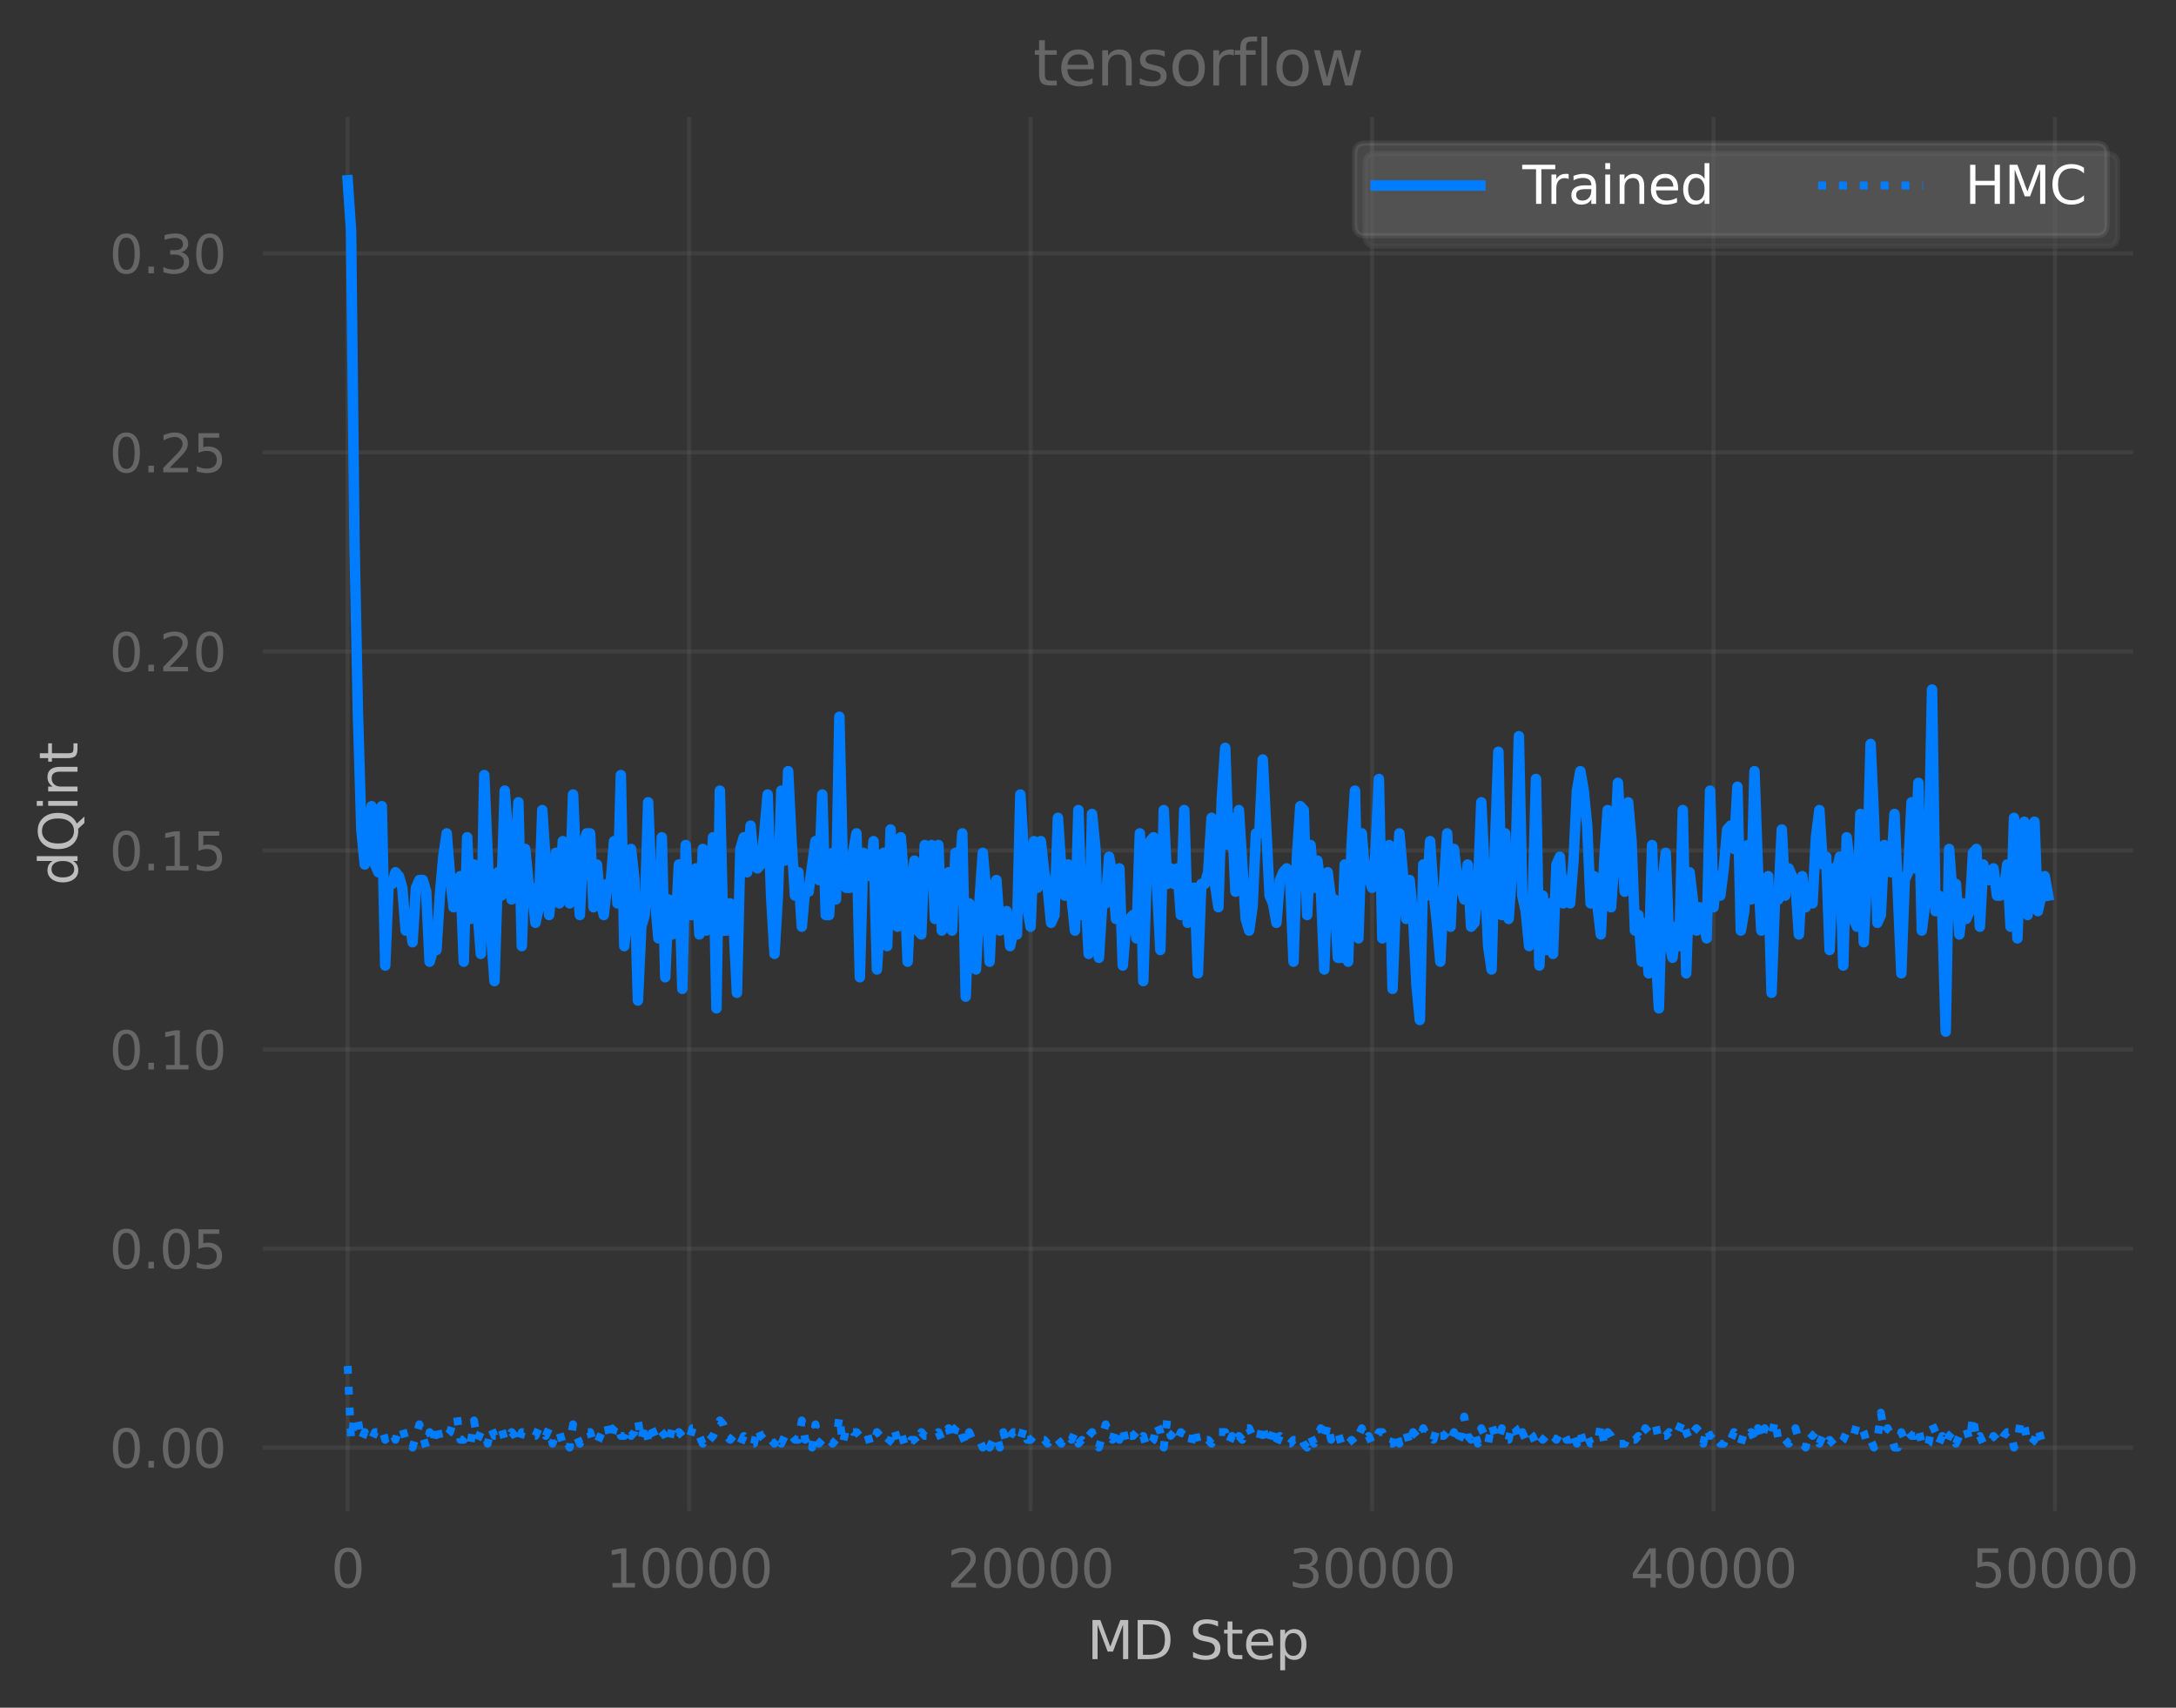 <?xml version="1.0" encoding="utf-8" standalone="no"?>
<!DOCTYPE svg PUBLIC "-//W3C//DTD SVG 1.1//EN"
  "http://www.w3.org/Graphics/SVG/1.1/DTD/svg11.dtd">
<svg xmlns:xlink="http://www.w3.org/1999/xlink" width="415.441pt" height="325.986pt" viewBox="0 0 415.441 325.986" xmlns="http://www.w3.org/2000/svg" version="1.1">
 <rect x="0" y="0" width="415.441" height="325.986" fill="#333333" stroke="none"/>
 <defs>
  <style type="text/css">*{stroke-linejoin: round; stroke-linecap: butt}</style>
 </defs>
 <g id="figure_1">
  <g id="patch_1">
   <path d="M 0 325.986 
L 415.441 325.986 
L 415.441 0 
L 0 0 
L 0 325.986 
z
" style="fill: none"/>
  </g>
  <g id="axes_1">
   <g id="patch_2">
    <path d="M 50.144 288.43 
L 407.264 288.43 
L 407.264 22.318 
L 50.144 22.318 
L 50.144 288.43 
z
" style="fill: none"/>
   </g>
   <g id="matplotlib.axis_1">
    <g id="xtick_1">
     <g id="line2d_1">
      <path d="M 66.376 288.43 
L 66.376 22.318 
" clip-path="url(#p22d4188770)" style="fill: none; stroke: #6f6f6f; stroke-opacity: 0.2; stroke-width: 0.8; stroke-linecap: square"/>
     </g>
     <g id="line2d_2">
      <defs>
       <path id="m4bee3629f2" d="M 0 0 
L 0 3.5 
" style="stroke: #666666; stroke-opacity: 0.016; stroke-width: 0.8"/>
      </defs>
      <g>
       <use xlink:href="#m4bee3629f2" x="66.376" y="288.43" style="fill: #666666; fill-opacity: 0.016; stroke: #666666; stroke-opacity: 0.016; stroke-width: 0.8"/>
      </g>
     </g>
     <g id="text_1">
      <!-- 0 -->
      <g style="fill: #666666" transform="translate(63.195 303.029)scale(0.1 -0.1)">
       <defs>
        <path id="DejaVuSans-30" d="M 2034 4250 
Q 1547 4250 1301 3770 
Q 1056 3291 1056 2328 
Q 1056 1369 1301 889 
Q 1547 409 2034 409 
Q 2525 409 2770 889 
Q 3016 1369 3016 2328 
Q 3016 3291 2770 3770 
Q 2525 4250 2034 4250 
z
M 2034 4750 
Q 2819 4750 3233 4129 
Q 3647 3509 3647 2328 
Q 3647 1150 3233 529 
Q 2819 -91 2034 -91 
Q 1250 -91 836 529 
Q 422 1150 422 2328 
Q 422 3509 836 4129 
Q 1250 4750 2034 4750 
z
" transform="scale(0.016)"/>
       </defs>
       <use xlink:href="#DejaVuSans-30"/>
      </g>
     </g>
    </g>
    <g id="xtick_2">
     <g id="line2d_3">
      <path d="M 131.568 288.43 
L 131.568 22.318 
" clip-path="url(#p22d4188770)" style="fill: none; stroke: #6f6f6f; stroke-opacity: 0.2; stroke-width: 0.8; stroke-linecap: square"/>
     </g>
     <g id="line2d_4">
      <g>
       <use xlink:href="#m4bee3629f2" x="131.568" y="288.43" style="fill: #666666; fill-opacity: 0.016; stroke: #666666; stroke-opacity: 0.016; stroke-width: 0.8"/>
      </g>
     </g>
     <g id="text_2">
      <!-- 10000 -->
      <g style="fill: #666666" transform="translate(115.662 303.029)scale(0.1 -0.1)">
       <defs>
        <path id="DejaVuSans-31" d="M 794 531 
L 1825 531 
L 1825 4091 
L 703 3866 
L 703 4441 
L 1819 4666 
L 2450 4666 
L 2450 531 
L 3481 531 
L 3481 0 
L 794 0 
L 794 531 
z
" transform="scale(0.016)"/>
       </defs>
       <use xlink:href="#DejaVuSans-31"/>
       <use xlink:href="#DejaVuSans-30" x="63.623"/>
       <use xlink:href="#DejaVuSans-30" x="127.246"/>
       <use xlink:href="#DejaVuSans-30" x="190.869"/>
       <use xlink:href="#DejaVuSans-30" x="254.492"/>
      </g>
     </g>
    </g>
    <g id="xtick_3">
     <g id="line2d_5">
      <path d="M 196.76 288.43 
L 196.76 22.318 
" clip-path="url(#p22d4188770)" style="fill: none; stroke: #6f6f6f; stroke-opacity: 0.2; stroke-width: 0.8; stroke-linecap: square"/>
     </g>
     <g id="line2d_6">
      <g>
       <use xlink:href="#m4bee3629f2" x="196.76" y="288.43" style="fill: #666666; fill-opacity: 0.016; stroke: #666666; stroke-opacity: 0.016; stroke-width: 0.8"/>
      </g>
     </g>
     <g id="text_3">
      <!-- 20000 -->
      <g style="fill: #666666" transform="translate(180.854 303.029)scale(0.1 -0.1)">
       <defs>
        <path id="DejaVuSans-32" d="M 1228 531 
L 3431 531 
L 3431 0 
L 469 0 
L 469 531 
Q 828 903 1448 1529 
Q 2069 2156 2228 2338 
Q 2531 2678 2651 2914 
Q 2772 3150 2772 3378 
Q 2772 3750 2511 3984 
Q 2250 4219 1831 4219 
Q 1534 4219 1204 4116 
Q 875 4013 500 3803 
L 500 4441 
Q 881 4594 1212 4672 
Q 1544 4750 1819 4750 
Q 2544 4750 2975 4387 
Q 3406 4025 3406 3419 
Q 3406 3131 3298 2873 
Q 3191 2616 2906 2266 
Q 2828 2175 2409 1742 
Q 1991 1309 1228 531 
z
" transform="scale(0.016)"/>
       </defs>
       <use xlink:href="#DejaVuSans-32"/>
       <use xlink:href="#DejaVuSans-30" x="63.623"/>
       <use xlink:href="#DejaVuSans-30" x="127.246"/>
       <use xlink:href="#DejaVuSans-30" x="190.869"/>
       <use xlink:href="#DejaVuSans-30" x="254.492"/>
      </g>
     </g>
    </g>
    <g id="xtick_4">
     <g id="line2d_7">
      <path d="M 261.952 288.43 
L 261.952 22.318 
" clip-path="url(#p22d4188770)" style="fill: none; stroke: #6f6f6f; stroke-opacity: 0.2; stroke-width: 0.8; stroke-linecap: square"/>
     </g>
     <g id="line2d_8">
      <g>
       <use xlink:href="#m4bee3629f2" x="261.952" y="288.43" style="fill: #666666; fill-opacity: 0.016; stroke: #666666; stroke-opacity: 0.016; stroke-width: 0.8"/>
      </g>
     </g>
     <g id="text_4">
      <!-- 30000 -->
      <g style="fill: #666666" transform="translate(246.045 303.029)scale(0.1 -0.1)">
       <defs>
        <path id="DejaVuSans-33" d="M 2597 2516 
Q 3050 2419 3304 2112 
Q 3559 1806 3559 1356 
Q 3559 666 3084 287 
Q 2609 -91 1734 -91 
Q 1441 -91 1130 -33 
Q 819 25 488 141 
L 488 750 
Q 750 597 1062 519 
Q 1375 441 1716 441 
Q 2309 441 2620 675 
Q 2931 909 2931 1356 
Q 2931 1769 2642 2001 
Q 2353 2234 1838 2234 
L 1294 2234 
L 1294 2753 
L 1863 2753 
Q 2328 2753 2575 2939 
Q 2822 3125 2822 3475 
Q 2822 3834 2567 4026 
Q 2313 4219 1838 4219 
Q 1578 4219 1281 4162 
Q 984 4106 628 3988 
L 628 4550 
Q 988 4650 1302 4700 
Q 1616 4750 1894 4750 
Q 2613 4750 3031 4423 
Q 3450 4097 3450 3541 
Q 3450 3153 3228 2886 
Q 3006 2619 2597 2516 
z
" transform="scale(0.016)"/>
       </defs>
       <use xlink:href="#DejaVuSans-33"/>
       <use xlink:href="#DejaVuSans-30" x="63.623"/>
       <use xlink:href="#DejaVuSans-30" x="127.246"/>
       <use xlink:href="#DejaVuSans-30" x="190.869"/>
       <use xlink:href="#DejaVuSans-30" x="254.492"/>
      </g>
     </g>
    </g>
    <g id="xtick_5">
     <g id="line2d_9">
      <path d="M 327.143 288.43 
L 327.143 22.318 
" clip-path="url(#p22d4188770)" style="fill: none; stroke: #6f6f6f; stroke-opacity: 0.2; stroke-width: 0.8; stroke-linecap: square"/>
     </g>
     <g id="line2d_10">
      <g>
       <use xlink:href="#m4bee3629f2" x="327.143" y="288.43" style="fill: #666666; fill-opacity: 0.016; stroke: #666666; stroke-opacity: 0.016; stroke-width: 0.8"/>
      </g>
     </g>
     <g id="text_5">
      <!-- 40000 -->
      <g style="fill: #666666" transform="translate(311.237 303.029)scale(0.1 -0.1)">
       <defs>
        <path id="DejaVuSans-34" d="M 2419 4116 
L 825 1625 
L 2419 1625 
L 2419 4116 
z
M 2253 4666 
L 3047 4666 
L 3047 1625 
L 3713 1625 
L 3713 1100 
L 3047 1100 
L 3047 0 
L 2419 0 
L 2419 1100 
L 313 1100 
L 313 1709 
L 2253 4666 
z
" transform="scale(0.016)"/>
       </defs>
       <use xlink:href="#DejaVuSans-34"/>
       <use xlink:href="#DejaVuSans-30" x="63.623"/>
       <use xlink:href="#DejaVuSans-30" x="127.246"/>
       <use xlink:href="#DejaVuSans-30" x="190.869"/>
       <use xlink:href="#DejaVuSans-30" x="254.492"/>
      </g>
     </g>
    </g>
    <g id="xtick_6">
     <g id="line2d_11">
      <path d="M 392.335 288.43 
L 392.335 22.318 
" clip-path="url(#p22d4188770)" style="fill: none; stroke: #6f6f6f; stroke-opacity: 0.2; stroke-width: 0.8; stroke-linecap: square"/>
     </g>
     <g id="line2d_12">
      <g>
       <use xlink:href="#m4bee3629f2" x="392.335" y="288.43" style="fill: #666666; fill-opacity: 0.016; stroke: #666666; stroke-opacity: 0.016; stroke-width: 0.8"/>
      </g>
     </g>
     <g id="text_6">
      <!-- 50000 -->
      <g style="fill: #666666" transform="translate(376.429 303.029)scale(0.1 -0.1)">
       <defs>
        <path id="DejaVuSans-35" d="M 691 4666 
L 3169 4666 
L 3169 4134 
L 1269 4134 
L 1269 2991 
Q 1406 3038 1543 3061 
Q 1681 3084 1819 3084 
Q 2600 3084 3056 2656 
Q 3513 2228 3513 1497 
Q 3513 744 3044 326 
Q 2575 -91 1722 -91 
Q 1428 -91 1123 -41 
Q 819 9 494 109 
L 494 744 
Q 775 591 1075 516 
Q 1375 441 1709 441 
Q 2250 441 2565 725 
Q 2881 1009 2881 1497 
Q 2881 1984 2565 2268 
Q 2250 2553 1709 2553 
Q 1456 2553 1204 2497 
Q 953 2441 691 2322 
L 691 4666 
z
" transform="scale(0.016)"/>
       </defs>
       <use xlink:href="#DejaVuSans-35"/>
       <use xlink:href="#DejaVuSans-30" x="63.623"/>
       <use xlink:href="#DejaVuSans-30" x="127.246"/>
       <use xlink:href="#DejaVuSans-30" x="190.869"/>
       <use xlink:href="#DejaVuSans-30" x="254.492"/>
      </g>
     </g>
    </g>
    <g id="text_7">
     <!-- MD Step -->
     <g style="fill: #bdbdbd" transform="translate(207.565 316.707)scale(0.1 -0.1)">
      <defs>
       <path id="DejaVuSans-4d" d="M 628 4666 
L 1569 4666 
L 2759 1491 
L 3956 4666 
L 4897 4666 
L 4897 0 
L 4281 0 
L 4281 4097 
L 3078 897 
L 2444 897 
L 1241 4097 
L 1241 0 
L 628 0 
L 628 4666 
z
" transform="scale(0.016)"/>
       <path id="DejaVuSans-44" d="M 1259 4147 
L 1259 519 
L 2022 519 
Q 2988 519 3436 956 
Q 3884 1394 3884 2338 
Q 3884 3275 3436 3711 
Q 2988 4147 2022 4147 
L 1259 4147 
z
M 628 4666 
L 1925 4666 
Q 3281 4666 3915 4102 
Q 4550 3538 4550 2338 
Q 4550 1131 3912 565 
Q 3275 0 1925 0 
L 628 0 
L 628 4666 
z
" transform="scale(0.016)"/>
       <path id="DejaVuSans-20" transform="scale(0.016)"/>
       <path id="DejaVuSans-53" d="M 3425 4513 
L 3425 3897 
Q 3066 4069 2747 4153 
Q 2428 4238 2131 4238 
Q 1616 4238 1336 4038 
Q 1056 3838 1056 3469 
Q 1056 3159 1242 3001 
Q 1428 2844 1947 2747 
L 2328 2669 
Q 3034 2534 3370 2195 
Q 3706 1856 3706 1288 
Q 3706 609 3251 259 
Q 2797 -91 1919 -91 
Q 1588 -91 1214 -16 
Q 841 59 441 206 
L 441 856 
Q 825 641 1194 531 
Q 1563 422 1919 422 
Q 2459 422 2753 634 
Q 3047 847 3047 1241 
Q 3047 1584 2836 1778 
Q 2625 1972 2144 2069 
L 1759 2144 
Q 1053 2284 737 2584 
Q 422 2884 422 3419 
Q 422 4038 858 4394 
Q 1294 4750 2059 4750 
Q 2388 4750 2728 4690 
Q 3069 4631 3425 4513 
z
" transform="scale(0.016)"/>
       <path id="DejaVuSans-74" d="M 1172 4494 
L 1172 3500 
L 2356 3500 
L 2356 3053 
L 1172 3053 
L 1172 1153 
Q 1172 725 1289 603 
Q 1406 481 1766 481 
L 2356 481 
L 2356 0 
L 1766 0 
Q 1100 0 847 248 
Q 594 497 594 1153 
L 594 3053 
L 172 3053 
L 172 3500 
L 594 3500 
L 594 4494 
L 1172 4494 
z
" transform="scale(0.016)"/>
       <path id="DejaVuSans-65" d="M 3597 1894 
L 3597 1613 
L 953 1613 
Q 991 1019 1311 708 
Q 1631 397 2203 397 
Q 2534 397 2845 478 
Q 3156 559 3463 722 
L 3463 178 
Q 3153 47 2828 -22 
Q 2503 -91 2169 -91 
Q 1331 -91 842 396 
Q 353 884 353 1716 
Q 353 2575 817 3079 
Q 1281 3584 2069 3584 
Q 2775 3584 3186 3129 
Q 3597 2675 3597 1894 
z
M 3022 2063 
Q 3016 2534 2758 2815 
Q 2500 3097 2075 3097 
Q 1594 3097 1305 2825 
Q 1016 2553 972 2059 
L 3022 2063 
z
" transform="scale(0.016)"/>
       <path id="DejaVuSans-70" d="M 1159 525 
L 1159 -1331 
L 581 -1331 
L 581 3500 
L 1159 3500 
L 1159 2969 
Q 1341 3281 1617 3432 
Q 1894 3584 2278 3584 
Q 2916 3584 3314 3078 
Q 3713 2572 3713 1747 
Q 3713 922 3314 415 
Q 2916 -91 2278 -91 
Q 1894 -91 1617 61 
Q 1341 213 1159 525 
z
M 3116 1747 
Q 3116 2381 2855 2742 
Q 2594 3103 2138 3103 
Q 1681 3103 1420 2742 
Q 1159 2381 1159 1747 
Q 1159 1113 1420 752 
Q 1681 391 2138 391 
Q 2594 391 2855 752 
Q 3116 1113 3116 1747 
z
" transform="scale(0.016)"/>
      </defs>
      <use xlink:href="#DejaVuSans-4d"/>
      <use xlink:href="#DejaVuSans-44" x="86.279"/>
      <use xlink:href="#DejaVuSans-20" x="163.281"/>
      <use xlink:href="#DejaVuSans-53" x="195.068"/>
      <use xlink:href="#DejaVuSans-74" x="258.545"/>
      <use xlink:href="#DejaVuSans-65" x="297.754"/>
      <use xlink:href="#DejaVuSans-70" x="359.277"/>
     </g>
    </g>
   </g>
   <g id="matplotlib.axis_2">
    <g id="ytick_1">
     <g id="line2d_13">
      <path d="M 50.144 276.335 
L 407.264 276.335 
" clip-path="url(#p22d4188770)" style="fill: none; stroke: #6f6f6f; stroke-opacity: 0.2; stroke-width: 0.8; stroke-linecap: square"/>
     </g>
     <g id="line2d_14">
      <defs>
       <path id="mc87fda39ee" d="M 0 0 
L -3.5 0 
" style="stroke: #666666; stroke-opacity: 0.016; stroke-width: 0.8"/>
      </defs>
      <g>
       <use xlink:href="#mc87fda39ee" x="50.144" y="276.335" style="fill: #666666; fill-opacity: 0.016; stroke: #666666; stroke-opacity: 0.016; stroke-width: 0.8"/>
      </g>
     </g>
     <g id="text_8">
      <!-- 0.00 -->
      <g style="fill: #666666" transform="translate(20.878 280.134)scale(0.1 -0.1)">
       <defs>
        <path id="DejaVuSans-2e" d="M 684 794 
L 1344 794 
L 1344 0 
L 684 0 
L 684 794 
z
" transform="scale(0.016)"/>
       </defs>
       <use xlink:href="#DejaVuSans-30"/>
       <use xlink:href="#DejaVuSans-2e" x="63.623"/>
       <use xlink:href="#DejaVuSans-30" x="95.41"/>
       <use xlink:href="#DejaVuSans-30" x="159.033"/>
      </g>
     </g>
    </g>
    <g id="ytick_2">
     <g id="line2d_15">
      <path d="M 50.144 238.34 
L 407.264 238.34 
" clip-path="url(#p22d4188770)" style="fill: none; stroke: #6f6f6f; stroke-opacity: 0.2; stroke-width: 0.8; stroke-linecap: square"/>
     </g>
     <g id="line2d_16">
      <g>
       <use xlink:href="#mc87fda39ee" x="50.144" y="238.34" style="fill: #666666; fill-opacity: 0.016; stroke: #666666; stroke-opacity: 0.016; stroke-width: 0.8"/>
      </g>
     </g>
     <g id="text_9">
      <!-- 0.05 -->
      <g style="fill: #666666" transform="translate(20.878 242.139)scale(0.1 -0.1)">
       <use xlink:href="#DejaVuSans-30"/>
       <use xlink:href="#DejaVuSans-2e" x="63.623"/>
       <use xlink:href="#DejaVuSans-30" x="95.41"/>
       <use xlink:href="#DejaVuSans-35" x="159.033"/>
      </g>
     </g>
    </g>
    <g id="ytick_3">
     <g id="line2d_17">
      <path d="M 50.144 200.345 
L 407.264 200.345 
" clip-path="url(#p22d4188770)" style="fill: none; stroke: #6f6f6f; stroke-opacity: 0.2; stroke-width: 0.8; stroke-linecap: square"/>
     </g>
     <g id="line2d_18">
      <g>
       <use xlink:href="#mc87fda39ee" x="50.144" y="200.345" style="fill: #666666; fill-opacity: 0.016; stroke: #666666; stroke-opacity: 0.016; stroke-width: 0.8"/>
      </g>
     </g>
     <g id="text_10">
      <!-- 0.10 -->
      <g style="fill: #666666" transform="translate(20.878 204.144)scale(0.1 -0.1)">
       <use xlink:href="#DejaVuSans-30"/>
       <use xlink:href="#DejaVuSans-2e" x="63.623"/>
       <use xlink:href="#DejaVuSans-31" x="95.41"/>
       <use xlink:href="#DejaVuSans-30" x="159.033"/>
      </g>
     </g>
    </g>
    <g id="ytick_4">
     <g id="line2d_19">
      <path d="M 50.144 162.35 
L 407.264 162.35 
" clip-path="url(#p22d4188770)" style="fill: none; stroke: #6f6f6f; stroke-opacity: 0.2; stroke-width: 0.8; stroke-linecap: square"/>
     </g>
     <g id="line2d_20">
      <g>
       <use xlink:href="#mc87fda39ee" x="50.144" y="162.35" style="fill: #666666; fill-opacity: 0.016; stroke: #666666; stroke-opacity: 0.016; stroke-width: 0.8"/>
      </g>
     </g>
     <g id="text_11">
      <!-- 0.15 -->
      <g style="fill: #666666" transform="translate(20.878 166.149)scale(0.1 -0.1)">
       <use xlink:href="#DejaVuSans-30"/>
       <use xlink:href="#DejaVuSans-2e" x="63.623"/>
       <use xlink:href="#DejaVuSans-31" x="95.41"/>
       <use xlink:href="#DejaVuSans-35" x="159.033"/>
      </g>
     </g>
    </g>
    <g id="ytick_5">
     <g id="line2d_21">
      <path d="M 50.144 124.355 
L 407.264 124.355 
" clip-path="url(#p22d4188770)" style="fill: none; stroke: #6f6f6f; stroke-opacity: 0.2; stroke-width: 0.8; stroke-linecap: square"/>
     </g>
     <g id="line2d_22">
      <g>
       <use xlink:href="#mc87fda39ee" x="50.144" y="124.355" style="fill: #666666; fill-opacity: 0.016; stroke: #666666; stroke-opacity: 0.016; stroke-width: 0.8"/>
      </g>
     </g>
     <g id="text_12">
      <!-- 0.20 -->
      <g style="fill: #666666" transform="translate(20.878 128.154)scale(0.1 -0.1)">
       <use xlink:href="#DejaVuSans-30"/>
       <use xlink:href="#DejaVuSans-2e" x="63.623"/>
       <use xlink:href="#DejaVuSans-32" x="95.41"/>
       <use xlink:href="#DejaVuSans-30" x="159.033"/>
      </g>
     </g>
    </g>
    <g id="ytick_6">
     <g id="line2d_23">
      <path d="M 50.144 86.36 
L 407.264 86.36 
" clip-path="url(#p22d4188770)" style="fill: none; stroke: #6f6f6f; stroke-opacity: 0.2; stroke-width: 0.8; stroke-linecap: square"/>
     </g>
     <g id="line2d_24">
      <g>
       <use xlink:href="#mc87fda39ee" x="50.144" y="86.36" style="fill: #666666; fill-opacity: 0.016; stroke: #666666; stroke-opacity: 0.016; stroke-width: 0.8"/>
      </g>
     </g>
     <g id="text_13">
      <!-- 0.25 -->
      <g style="fill: #666666" transform="translate(20.878 90.16)scale(0.1 -0.1)">
       <use xlink:href="#DejaVuSans-30"/>
       <use xlink:href="#DejaVuSans-2e" x="63.623"/>
       <use xlink:href="#DejaVuSans-32" x="95.41"/>
       <use xlink:href="#DejaVuSans-35" x="159.033"/>
      </g>
     </g>
    </g>
    <g id="ytick_7">
     <g id="line2d_25">
      <path d="M 50.144 48.365 
L 407.264 48.365 
" clip-path="url(#p22d4188770)" style="fill: none; stroke: #6f6f6f; stroke-opacity: 0.2; stroke-width: 0.8; stroke-linecap: square"/>
     </g>
     <g id="line2d_26">
      <g>
       <use xlink:href="#mc87fda39ee" x="50.144" y="48.365" style="fill: #666666; fill-opacity: 0.016; stroke: #666666; stroke-opacity: 0.016; stroke-width: 0.8"/>
      </g>
     </g>
     <g id="text_14">
      <!-- 0.30 -->
      <g style="fill: #666666" transform="translate(20.878 52.165)scale(0.1 -0.1)">
       <use xlink:href="#DejaVuSans-30"/>
       <use xlink:href="#DejaVuSans-2e" x="63.623"/>
       <use xlink:href="#DejaVuSans-33" x="95.41"/>
       <use xlink:href="#DejaVuSans-30" x="159.033"/>
      </g>
     </g>
    </g>
    <g id="text_15">
     <!-- dQint -->
     <g style="fill: #bdbdbd" transform="translate(14.798 169.002)rotate(-90)scale(0.1 -0.1)">
      <defs>
       <path id="DejaVuSans-64" d="M 2906 2969 
L 2906 4863 
L 3481 4863 
L 3481 0 
L 2906 0 
L 2906 525 
Q 2725 213 2448 61 
Q 2172 -91 1784 -91 
Q 1150 -91 751 415 
Q 353 922 353 1747 
Q 353 2572 751 3078 
Q 1150 3584 1784 3584 
Q 2172 3584 2448 3432 
Q 2725 3281 2906 2969 
z
M 947 1747 
Q 947 1113 1208 752 
Q 1469 391 1925 391 
Q 2381 391 2643 752 
Q 2906 1113 2906 1747 
Q 2906 2381 2643 2742 
Q 2381 3103 1925 3103 
Q 1469 3103 1208 2742 
Q 947 2381 947 1747 
z
" transform="scale(0.016)"/>
       <path id="DejaVuSans-51" d="M 2522 4238 
Q 1834 4238 1429 3725 
Q 1025 3213 1025 2328 
Q 1025 1447 1429 934 
Q 1834 422 2522 422 
Q 3209 422 3611 934 
Q 4013 1447 4013 2328 
Q 4013 3213 3611 3725 
Q 3209 4238 2522 4238 
z
M 3406 84 
L 4238 -825 
L 3475 -825 
L 2784 -78 
Q 2681 -84 2626 -87 
Q 2572 -91 2522 -91 
Q 1538 -91 948 567 
Q 359 1225 359 2328 
Q 359 3434 948 4092 
Q 1538 4750 2522 4750 
Q 3503 4750 4090 4092 
Q 4678 3434 4678 2328 
Q 4678 1516 4351 937 
Q 4025 359 3406 84 
z
" transform="scale(0.016)"/>
       <path id="DejaVuSans-69" d="M 603 3500 
L 1178 3500 
L 1178 0 
L 603 0 
L 603 3500 
z
M 603 4863 
L 1178 4863 
L 1178 4134 
L 603 4134 
L 603 4863 
z
" transform="scale(0.016)"/>
       <path id="DejaVuSans-6e" d="M 3513 2113 
L 3513 0 
L 2938 0 
L 2938 2094 
Q 2938 2591 2744 2837 
Q 2550 3084 2163 3084 
Q 1697 3084 1428 2787 
Q 1159 2491 1159 1978 
L 1159 0 
L 581 0 
L 581 3500 
L 1159 3500 
L 1159 2956 
Q 1366 3272 1645 3428 
Q 1925 3584 2291 3584 
Q 2894 3584 3203 3211 
Q 3513 2838 3513 2113 
z
" transform="scale(0.016)"/>
      </defs>
      <use xlink:href="#DejaVuSans-64"/>
      <use xlink:href="#DejaVuSans-51" x="63.477"/>
      <use xlink:href="#DejaVuSans-69" x="142.188"/>
      <use xlink:href="#DejaVuSans-6e" x="169.971"/>
      <use xlink:href="#DejaVuSans-74" x="233.35"/>
     </g>
    </g>
   </g>
   <g id="line2d_27">
    <path d="M 66.376 34.414 
L 67.028 44.061 
L 67.68 103.428 
L 68.332 136.08 
L 68.984 158.343 
L 69.636 165.022 
L 70.94 153.89 
L 71.592 165.022 
L 72.244 166.506 
L 72.896 153.89 
L 73.548 184.316 
L 74.199 168.732 
L 74.851 168.732 
L 75.503 166.506 
L 76.155 167.248 
L 76.807 169.474 
L 77.459 177.637 
L 78.111 174.669 
L 78.763 179.863 
L 79.415 169.474 
L 80.067 167.99 
L 80.719 167.99 
L 81.371 170.216 
L 82.022 183.574 
L 82.674 181.348 
L 83.326 181.348 
L 83.978 170.958 
L 84.63 163.537 
L 85.282 159.085 
L 85.934 167.248 
L 86.586 173.185 
L 87.238 167.99 
L 87.89 167.248 
L 88.542 183.574 
L 89.194 159.827 
L 89.845 175.411 
L 90.497 165.022 
L 91.801 182.09 
L 92.453 147.954 
L 93.757 178.379 
L 94.409 187.284 
L 95.061 166.506 
L 95.713 170.958 
L 96.365 150.922 
L 97.017 159.827 
L 97.668 171.7 
L 98.32 165.764 
L 98.972 153.148 
L 99.624 180.605 
L 100.276 162.053 
L 100.928 168.732 
L 101.58 170.216 
L 102.232 176.153 
L 102.884 173.185 
L 103.536 154.632 
L 104.84 174.669 
L 105.491 167.99 
L 106.143 162.795 
L 106.795 172.442 
L 107.447 160.569 
L 108.099 169.474 
L 108.751 172.442 
L 109.403 151.664 
L 110.055 166.506 
L 110.707 174.669 
L 111.359 161.311 
L 112.011 159.085 
L 112.663 159.085 
L 113.314 173.185 
L 113.966 165.022 
L 114.618 171.7 
L 115.27 174.669 
L 115.922 168.732 
L 116.574 168.732 
L 117.226 160.569 
L 117.878 172.442 
L 118.53 147.954 
L 119.182 180.605 
L 119.834 174.669 
L 120.486 162.053 
L 121.137 167.99 
L 121.789 190.995 
L 122.441 176.895 
L 123.093 174.669 
L 123.745 153.148 
L 124.397 169.474 
L 125.049 171.7 
L 125.701 179.121 
L 126.353 159.827 
L 127.005 186.542 
L 127.657 171.7 
L 128.309 178.379 
L 128.96 177.637 
L 129.612 165.022 
L 130.264 188.768 
L 130.916 161.311 
L 131.568 174.669 
L 132.22 174.669 
L 132.872 165.764 
L 133.524 178.379 
L 134.176 162.053 
L 134.828 177.637 
L 135.48 173.185 
L 136.132 159.827 
L 136.783 192.479 
L 137.435 150.922 
L 138.087 177.637 
L 138.739 177.637 
L 139.391 172.442 
L 140.043 176.153 
L 140.695 189.511 
L 141.347 162.053 
L 141.999 159.827 
L 142.651 166.506 
L 143.303 157.601 
L 143.955 165.022 
L 144.606 165.764 
L 145.258 165.022 
L 145.91 159.085 
L 146.562 151.664 
L 147.214 170.958 
L 147.866 182.09 
L 148.518 170.958 
L 149.17 150.922 
L 149.822 164.28 
L 150.474 147.211 
L 151.126 160.569 
L 151.778 170.958 
L 152.429 166.506 
L 153.081 176.895 
L 153.733 169.474 
L 154.385 170.216 
L 155.689 160.569 
L 156.341 167.99 
L 156.993 151.664 
L 157.645 174.669 
L 158.297 174.669 
L 158.949 162.795 
L 159.601 171.7 
L 160.252 136.822 
L 160.904 165.022 
L 161.556 169.474 
L 162.208 169.474 
L 162.86 162.795 
L 163.512 159.085 
L 164.164 186.542 
L 164.816 162.795 
L 165.468 163.537 
L 166.12 167.248 
L 166.772 160.569 
L 167.424 185.058 
L 168.727 162.795 
L 169.379 180.605 
L 170.031 158.343 
L 170.683 172.442 
L 171.335 176.895 
L 171.987 159.827 
L 172.639 168.732 
L 173.291 183.574 
L 173.943 169.474 
L 174.595 164.28 
L 175.247 177.637 
L 175.898 178.379 
L 176.55 161.311 
L 177.202 162.053 
L 177.854 161.311 
L 178.506 175.411 
L 179.158 161.311 
L 179.81 177.637 
L 180.462 170.216 
L 181.114 166.506 
L 181.766 177.637 
L 182.418 162.795 
L 183.07 169.474 
L 183.721 159.085 
L 184.373 190.253 
L 185.025 172.443 
L 185.677 176.153 
L 186.329 185.058 
L 186.981 172.442 
L 187.633 162.795 
L 188.285 170.216 
L 188.937 183.574 
L 189.589 169.474 
L 190.241 167.99 
L 190.893 177.637 
L 191.544 175.411 
L 192.196 173.927 
L 192.848 180.605 
L 193.5 177.637 
L 194.152 178.379 
L 194.804 151.664 
L 196.108 173.185 
L 196.76 176.895 
L 197.412 160.569 
L 198.064 169.474 
L 198.716 160.569 
L 199.367 166.506 
L 200.019 169.474 
L 200.671 176.153 
L 201.323 174.669 
L 201.975 156.117 
L 202.627 165.764 
L 203.279 170.958 
L 203.931 165.022 
L 205.235 177.637 
L 205.887 154.632 
L 206.539 174.669 
L 207.19 169.474 
L 207.842 182.09 
L 208.494 155.374 
L 209.146 162.053 
L 209.798 182.832 
L 210.45 172.442 
L 211.102 172.442 
L 211.754 163.537 
L 212.406 167.248 
L 213.058 175.411 
L 213.71 165.764 
L 214.362 184.316 
L 215.013 176.153 
L 216.317 174.669 
L 216.969 179.121 
L 217.621 159.085 
L 218.273 187.284 
L 218.925 166.506 
L 219.577 160.569 
L 220.229 159.827 
L 220.881 168.732 
L 221.533 181.348 
L 222.185 154.632 
L 222.836 168.732 
L 223.488 165.764 
L 224.14 168.732 
L 224.792 165.764 
L 225.444 174.669 
L 226.096 154.632 
L 226.748 176.153 
L 227.4 169.474 
L 228.052 169.474 
L 228.704 185.8 
L 229.356 168.732 
L 230.008 168.732 
L 230.66 166.506 
L 231.311 156.117 
L 231.963 168.732 
L 232.615 173.185 
L 233.267 152.406 
L 233.919 142.759 
L 234.571 161.311 
L 235.223 156.117 
L 235.875 170.216 
L 236.527 154.632 
L 237.831 175.411 
L 238.483 177.637 
L 239.134 173.185 
L 239.786 159.085 
L 240.438 159.085 
L 241.09 144.985 
L 242.394 170.958 
L 243.046 172.442 
L 243.698 176.153 
L 244.35 167.99 
L 245.002 166.506 
L 245.654 165.764 
L 246.306 167.99 
L 246.957 183.574 
L 247.609 163.537 
L 248.261 153.89 
L 248.913 154.632 
L 249.565 174.669 
L 250.217 161.311 
L 250.869 169.474 
L 251.521 164.28 
L 252.173 169.474 
L 252.825 185.058 
L 253.477 166.506 
L 254.129 171.7 
L 254.78 171.7 
L 255.432 182.832 
L 256.084 182.832 
L 256.736 165.022 
L 257.388 183.574 
L 258.04 161.311 
L 258.692 150.922 
L 259.344 179.121 
L 259.996 159.085 
L 260.648 167.248 
L 261.3 167.248 
L 261.952 169.474 
L 262.603 162.795 
L 263.255 148.696 
L 263.907 179.121 
L 264.559 172.442 
L 265.211 161.311 
L 265.863 188.768 
L 266.515 171.7 
L 267.167 159.085 
L 267.819 166.506 
L 268.471 175.411 
L 269.123 167.99 
L 269.775 174.669 
L 270.426 188.026 
L 271.078 194.705 
L 271.73 165.022 
L 272.382 170.958 
L 273.034 160.569 
L 273.686 170.216 
L 274.338 176.153 
L 274.99 183.574 
L 275.642 169.474 
L 276.294 159.085 
L 276.946 176.895 
L 277.598 162.053 
L 278.249 167.99 
L 278.901 169.474 
L 279.553 171.7 
L 280.205 165.022 
L 280.857 176.895 
L 281.509 176.153 
L 282.161 169.474 
L 282.813 153.148 
L 284.117 180.605 
L 284.769 185.058 
L 285.421 161.311 
L 286.072 143.501 
L 286.724 174.669 
L 287.376 159.085 
L 288.028 175.411 
L 288.68 166.506 
L 289.332 165.764 
L 289.984 140.533 
L 290.636 170.958 
L 291.288 173.927 
L 291.94 180.605 
L 292.592 173.185 
L 293.244 148.696 
L 293.895 184.316 
L 294.547 170.958 
L 295.199 181.348 
L 295.851 172.442 
L 296.503 182.09 
L 297.155 165.022 
L 297.807 163.537 
L 298.459 172.443 
L 299.111 167.99 
L 299.763 172.443 
L 300.415 164.28 
L 301.067 150.922 
L 301.718 147.211 
L 302.37 150.922 
L 303.022 157.601 
L 303.674 172.442 
L 304.326 167.248 
L 305.63 178.379 
L 306.282 164.28 
L 306.934 154.632 
L 307.586 173.185 
L 308.238 163.537 
L 308.89 149.438 
L 309.541 161.311 
L 310.193 170.216 
L 310.845 153.148 
L 311.497 160.569 
L 312.149 177.637 
L 312.801 174.669 
L 313.453 183.574 
L 314.105 176.153 
L 314.757 185.8 
L 315.409 161.311 
L 316.061 180.605 
L 316.713 192.479 
L 317.364 168.732 
L 318.016 162.795 
L 318.668 179.863 
L 319.32 182.832 
L 319.972 176.895 
L 320.624 180.605 
L 321.276 154.632 
L 321.928 185.8 
L 322.58 166.506 
L 323.884 177.637 
L 324.536 173.185 
L 325.839 179.121 
L 326.491 150.922 
L 327.143 173.185 
L 327.795 167.248 
L 328.447 170.958 
L 329.099 165.764 
L 329.751 158.343 
L 330.403 157.601 
L 331.055 162.053 
L 331.707 150.18 
L 332.359 177.637 
L 333.01 173.927 
L 333.662 161.311 
L 334.314 171.7 
L 334.966 147.211 
L 335.618 165.764 
L 336.27 177.637 
L 336.922 167.99 
L 337.574 167.248 
L 338.226 189.511 
L 338.878 171.7 
L 339.53 171.7 
L 340.182 158.343 
L 340.833 170.958 
L 341.485 165.764 
L 342.789 168.732 
L 343.441 178.379 
L 344.093 167.248 
L 344.745 173.185 
L 345.397 169.474 
L 346.049 172.442 
L 346.701 159.827 
L 347.353 154.632 
L 348.005 165.022 
L 348.656 163.537 
L 349.308 181.348 
L 349.96 165.764 
L 350.612 166.506 
L 351.264 163.537 
L 351.916 184.316 
L 352.568 159.827 
L 353.22 165.764 
L 353.872 175.411 
L 354.524 176.895 
L 355.176 155.374 
L 355.828 179.863 
L 356.479 166.506 
L 357.131 142.017 
L 357.783 156.117 
L 358.435 176.153 
L 359.087 174.669 
L 359.739 161.311 
L 360.391 165.022 
L 361.043 166.506 
L 361.695 155.374 
L 362.999 185.8 
L 363.651 167.99 
L 364.302 166.506 
L 364.954 153.148 
L 365.606 165.764 
L 366.258 149.438 
L 366.91 177.637 
L 367.562 172.442 
L 368.214 163.537 
L 368.866 131.628 
L 369.518 173.927 
L 370.17 170.958 
L 370.822 173.927 
L 371.474 196.931 
L 372.125 162.053 
L 372.777 170.958 
L 373.429 168.732 
L 374.081 178.379 
L 374.733 172.442 
L 375.385 175.411 
L 376.037 173.927 
L 376.689 162.795 
L 377.341 162.053 
L 377.993 176.895 
L 378.645 165.022 
L 379.297 167.99 
L 379.948 167.99 
L 380.6 165.764 
L 381.252 170.958 
L 381.904 170.958 
L 382.556 170.216 
L 383.208 165.022 
L 383.86 176.895 
L 384.512 156.117 
L 385.164 179.121 
L 385.816 161.311 
L 386.468 156.859 
L 387.12 174.669 
L 387.771 160.569 
L 388.423 156.859 
L 389.075 173.927 
L 389.727 170.958 
L 390.379 167.248 
L 391.031 170.958 
L 391.031 170.958 
" clip-path="url(#p22d4188770)" style="fill: none; stroke: #007dff; stroke-width: 2; stroke-linecap: square"/>
   </g>
   <g id="line2d_28">
    <path d="M 66.376 260.751 
L 67.028 274.85 
L 67.68 270.398 
L 68.332 271.14 
L 68.984 274.85 
L 69.636 273.366 
L 70.288 274.85 
L 70.94 274.85 
L 71.592 273.366 
L 72.244 273.366 
L 72.896 272.624 
L 73.548 274.85 
L 74.851 273.366 
L 75.503 274.85 
L 76.155 272.624 
L 76.807 272.624 
L 77.459 274.85 
L 78.111 274.85 
L 78.763 276.334 
L 80.067 271.882 
L 81.371 276.334 
L 82.022 273.366 
L 82.674 275.592 
L 83.326 271.881 
L 83.978 274.85 
L 84.63 274.85 
L 85.934 273.366 
L 86.586 271.139 
L 87.238 270.397 
L 87.89 274.85 
L 88.542 274.85 
L 89.194 274.108 
L 89.845 275.592 
L 90.497 271.139 
L 91.149 274.85 
L 91.801 273.365 
L 92.453 273.365 
L 93.105 275.592 
L 93.757 272.623 
L 94.409 274.108 
L 95.061 274.107 
L 95.713 272.623 
L 96.365 274.85 
L 97.017 274.85 
L 97.668 273.365 
L 98.32 274.107 
L 98.972 275.592 
L 99.624 273.365 
L 100.276 273.365 
L 100.928 274.107 
L 102.232 274.107 
L 102.884 272.623 
L 103.536 272.623 
L 104.188 274.107 
L 104.84 272.623 
L 105.491 275.591 
L 106.143 273.365 
L 106.795 273.365 
L 107.447 275.591 
L 108.099 274.849 
L 108.751 276.333 
L 109.403 271.881 
L 110.055 274.107 
L 110.707 275.591 
L 111.359 274.107 
L 112.011 273.365 
L 112.663 273.365 
L 113.314 275.591 
L 113.966 275.591 
L 115.27 272.623 
L 115.922 271.881 
L 116.574 274.849 
L 117.226 272.623 
L 117.878 271.881 
L 118.53 274.107 
L 119.182 274.107 
L 119.834 272.623 
L 120.486 274.107 
L 121.137 273.365 
L 121.789 271.139 
L 122.441 274.849 
L 123.093 271.881 
L 123.745 274.849 
L 124.397 272.623 
L 125.049 274.107 
L 125.701 272.623 
L 127.005 274.107 
L 127.657 275.591 
L 128.309 272.623 
L 128.96 274.107 
L 129.612 273.365 
L 130.916 274.849 
L 131.568 274.849 
L 132.22 272.623 
L 132.872 272.623 
L 134.176 275.591 
L 134.828 274.107 
L 135.48 274.849 
L 136.132 274.107 
L 137.435 271.138 
L 138.087 271.881 
L 138.739 274.107 
L 139.391 274.849 
L 140.043 274.107 
L 140.695 274.107 
L 141.347 275.591 
L 141.999 274.107 
L 143.303 275.591 
L 143.955 275.591 
L 144.606 272.623 
L 145.258 274.107 
L 145.91 274.849 
L 146.562 274.107 
L 147.866 275.591 
L 148.518 274.107 
L 149.17 275.591 
L 149.822 274.107 
L 150.474 274.849 
L 151.126 274.107 
L 151.778 274.849 
L 152.429 274.849 
L 153.081 271.138 
L 153.733 274.849 
L 154.385 274.107 
L 155.037 276.333 
L 155.689 271.88 
L 156.341 275.591 
L 157.645 274.106 
L 158.949 275.591 
L 159.601 274.849 
L 160.252 270.396 
L 160.904 275.591 
L 161.556 272.622 
L 162.208 272.622 
L 162.86 273.364 
L 163.512 273.365 
L 164.164 274.107 
L 164.816 273.364 
L 165.468 273.364 
L 166.12 275.591 
L 166.772 275.591 
L 167.424 273.364 
L 168.075 274.107 
L 168.727 275.591 
L 169.379 275.591 
L 170.031 274.849 
L 170.683 272.622 
L 171.335 274.848 
L 171.987 273.364 
L 172.639 275.591 
L 173.291 276.333 
L 173.943 274.849 
L 174.595 274.849 
L 175.247 275.591 
L 175.898 273.364 
L 176.55 274.106 
L 178.506 274.107 
L 179.158 273.364 
L 179.81 274.848 
L 180.462 273.364 
L 181.114 272.622 
L 181.766 274.849 
L 182.418 272.622 
L 183.07 271.88 
L 183.721 274.106 
L 184.373 275.591 
L 185.025 273.364 
L 185.677 274.849 
L 186.981 274.848 
L 187.633 276.333 
L 188.285 274.848 
L 188.937 276.333 
L 189.589 274.848 
L 190.241 274.106 
L 190.893 276.333 
L 191.544 273.364 
L 192.196 275.59 
L 192.848 274.106 
L 193.5 273.364 
L 194.152 273.364 
L 194.804 274.848 
L 195.456 272.622 
L 196.108 274.848 
L 196.76 274.848 
L 197.412 274.106 
L 198.064 274.848 
L 199.367 274.848 
L 200.019 275.59 
L 201.323 274.106 
L 202.627 275.591 
L 203.279 274.106 
L 203.931 274.106 
L 204.583 274.848 
L 205.235 273.364 
L 205.887 275.59 
L 206.539 274.848 
L 207.19 275.59 
L 207.842 274.106 
L 208.494 273.364 
L 209.146 275.59 
L 209.798 276.332 
L 211.102 271.88 
L 211.754 274.106 
L 212.406 274.848 
L 213.058 272.622 
L 213.71 274.848 
L 214.362 272.622 
L 215.013 275.59 
L 215.665 274.106 
L 216.317 274.106 
L 216.969 273.364 
L 217.621 274.848 
L 218.273 274.106 
L 218.925 276.332 
L 220.229 274.848 
L 220.881 271.88 
L 221.533 273.364 
L 222.185 276.332 
L 222.836 271.138 
L 223.488 274.106 
L 224.14 273.364 
L 224.792 274.848 
L 225.444 273.364 
L 227.4 275.59 
L 228.052 272.622 
L 228.704 275.59 
L 229.356 275.59 
L 230.008 274.848 
L 230.66 274.848 
L 231.311 275.59 
L 231.963 274.106 
L 232.615 273.364 
L 233.919 273.364 
L 234.571 275.59 
L 235.223 274.106 
L 235.875 275.59 
L 236.527 274.106 
L 237.179 274.848 
L 237.831 272.622 
L 238.483 272.622 
L 239.134 274.106 
L 239.786 274.848 
L 240.438 274.848 
L 241.09 271.88 
L 241.742 275.59 
L 242.394 275.59 
L 243.046 273.364 
L 243.698 275.59 
L 244.35 274.106 
L 245.654 275.59 
L 246.306 275.59 
L 246.957 274.848 
L 247.609 274.848 
L 248.261 274.106 
L 248.913 275.59 
L 249.565 276.332 
L 250.217 274.106 
L 250.869 275.59 
L 252.173 272.622 
L 252.825 274.848 
L 253.477 271.879 
L 254.129 274.848 
L 254.78 273.364 
L 255.432 273.364 
L 256.084 275.59 
L 256.736 274.848 
L 257.388 275.59 
L 258.04 274.848 
L 258.692 275.59 
L 259.996 272.622 
L 260.648 274.848 
L 261.3 274.106 
L 261.952 275.59 
L 262.603 274.848 
L 263.255 273.364 
L 263.907 273.363 
L 264.559 274.848 
L 265.211 275.59 
L 265.863 275.59 
L 266.515 273.363 
L 267.167 275.59 
L 267.819 274.106 
L 268.471 273.364 
L 269.123 275.59 
L 269.775 273.364 
L 271.078 274.848 
L 271.73 272.621 
L 272.382 274.106 
L 273.034 274.106 
L 273.686 274.848 
L 274.338 272.622 
L 274.99 274.106 
L 275.642 274.106 
L 276.294 273.364 
L 276.946 274.848 
L 277.598 273.364 
L 278.249 275.59 
L 278.901 274.106 
L 279.553 270.395 
L 280.205 274.106 
L 280.857 274.848 
L 281.509 273.364 
L 282.161 275.59 
L 282.813 272.622 
L 284.117 275.589 
L 284.769 271.879 
L 285.421 274.106 
L 286.072 274.848 
L 286.724 272.621 
L 287.376 274.848 
L 288.028 274.847 
L 288.68 271.879 
L 289.332 272.621 
L 289.984 274.848 
L 290.636 273.363 
L 291.288 274.848 
L 291.94 273.363 
L 292.592 274.106 
L 293.244 275.59 
L 293.895 274.105 
L 294.547 274.848 
L 295.851 273.363 
L 297.155 274.848 
L 297.807 273.363 
L 298.459 273.363 
L 299.111 274.848 
L 299.763 274.847 
L 300.415 273.364 
L 301.067 275.59 
L 301.718 273.363 
L 302.37 275.59 
L 303.022 274.106 
L 303.674 275.59 
L 304.978 275.589 
L 305.63 271.879 
L 306.282 275.59 
L 306.934 273.364 
L 307.586 274.105 
L 308.238 275.59 
L 310.193 275.59 
L 310.845 274.105 
L 311.497 274.847 
L 312.149 274.847 
L 312.801 274.105 
L 313.453 274.847 
L 314.105 272.621 
L 314.757 273.363 
L 316.061 271.879 
L 316.713 274.848 
L 317.364 274.105 
L 318.016 274.105 
L 318.668 273.363 
L 319.32 274.106 
L 319.972 274.105 
L 321.276 271.137 
L 321.928 273.363 
L 322.58 274.847 
L 323.232 273.363 
L 323.884 272.621 
L 324.536 273.363 
L 325.187 275.589 
L 325.839 272.621 
L 326.491 274.105 
L 327.143 273.363 
L 327.795 274.847 
L 328.447 275.589 
L 329.099 275.589 
L 329.751 274.105 
L 330.403 274.847 
L 331.055 273.363 
L 331.707 274.105 
L 332.359 275.589 
L 333.01 273.363 
L 333.662 274.105 
L 334.314 273.363 
L 334.966 274.847 
L 335.618 272.621 
L 336.27 274.847 
L 336.922 272.621 
L 337.574 274.105 
L 338.226 274.105 
L 338.878 271.137 
L 339.53 274.847 
L 340.182 274.105 
L 341.485 275.589 
L 342.137 274.847 
L 342.789 272.621 
L 343.441 274.847 
L 344.745 276.331 
L 345.397 273.363 
L 346.049 274.105 
L 346.701 273.363 
L 347.353 275.589 
L 348.005 274.105 
L 348.656 275.589 
L 349.308 274.847 
L 350.612 276.331 
L 351.916 274.847 
L 352.568 273.363 
L 353.22 274.105 
L 353.872 274.105 
L 354.524 271.879 
L 355.176 271.879 
L 355.828 273.363 
L 356.479 275.589 
L 357.131 274.847 
L 357.783 276.331 
L 358.435 274.847 
L 359.087 269.652 
L 359.739 273.363 
L 360.391 272.621 
L 361.043 274.105 
L 361.695 276.331 
L 362.347 276.331 
L 362.999 273.363 
L 363.651 274.847 
L 364.302 273.363 
L 364.954 274.105 
L 365.606 274.105 
L 366.258 272.621 
L 366.91 275.589 
L 367.562 276.331 
L 368.214 275.589 
L 368.866 271.879 
L 369.518 273.363 
L 370.17 275.589 
L 370.822 274.105 
L 371.474 275.589 
L 372.125 274.105 
L 372.777 273.363 
L 373.429 275.589 
L 374.081 274.105 
L 375.385 272.621 
L 376.037 274.847 
L 376.689 270.395 
L 377.341 274.847 
L 377.993 274.105 
L 378.645 275.589 
L 379.948 275.589 
L 380.6 274.105 
L 381.904 275.589 
L 382.556 274.105 
L 383.208 273.363 
L 383.86 273.363 
L 384.512 276.331 
L 385.164 274.847 
L 385.816 271.136 
L 386.468 271.878 
L 387.12 275.589 
L 387.771 275.589 
L 388.423 274.847 
L 389.075 272.621 
L 389.727 274.847 
L 390.379 274.847 
L 391.031 274.105 
L 391.031 274.105 
" clip-path="url(#p22d4188770)" style="fill: none; stroke-dasharray: 1.5,2.475; stroke-dashoffset: 0; stroke: #007dff; stroke-width: 1.5"/>
   </g>
   <g id="patch_3">
    <path d="M 50.144 288.43 
L 50.144 22.318 
" style="fill: none"/>
   </g>
   <g id="patch_4">
    <path d="M 407.264 288.43 
L 407.264 22.318 
" style="fill: none"/>
   </g>
   <g id="patch_5">
    <path d="M 50.144 288.43 
L 407.264 288.43 
" style="fill: none"/>
   </g>
   <g id="patch_6">
    <path d="M 50.144 22.318 
L 407.264 22.318 
" style="fill: none"/>
   </g>
   <g id="text_16">
    <!-- tensorflow -->
    <g style="fill: #666666" transform="translate(197.237 16.318)scale(0.12 -0.12)">
     <defs>
      <path id="DejaVuSans-73" d="M 2834 3397 
L 2834 2853 
Q 2591 2978 2328 3040 
Q 2066 3103 1784 3103 
Q 1356 3103 1142 2972 
Q 928 2841 928 2578 
Q 928 2378 1081 2264 
Q 1234 2150 1697 2047 
L 1894 2003 
Q 2506 1872 2764 1633 
Q 3022 1394 3022 966 
Q 3022 478 2636 193 
Q 2250 -91 1575 -91 
Q 1294 -91 989 -36 
Q 684 19 347 128 
L 347 722 
Q 666 556 975 473 
Q 1284 391 1588 391 
Q 1994 391 2212 530 
Q 2431 669 2431 922 
Q 2431 1156 2273 1281 
Q 2116 1406 1581 1522 
L 1381 1569 
Q 847 1681 609 1914 
Q 372 2147 372 2553 
Q 372 3047 722 3315 
Q 1072 3584 1716 3584 
Q 2034 3584 2315 3537 
Q 2597 3491 2834 3397 
z
" transform="scale(0.016)"/>
      <path id="DejaVuSans-6f" d="M 1959 3097 
Q 1497 3097 1228 2736 
Q 959 2375 959 1747 
Q 959 1119 1226 758 
Q 1494 397 1959 397 
Q 2419 397 2687 759 
Q 2956 1122 2956 1747 
Q 2956 2369 2687 2733 
Q 2419 3097 1959 3097 
z
M 1959 3584 
Q 2709 3584 3137 3096 
Q 3566 2609 3566 1747 
Q 3566 888 3137 398 
Q 2709 -91 1959 -91 
Q 1206 -91 779 398 
Q 353 888 353 1747 
Q 353 2609 779 3096 
Q 1206 3584 1959 3584 
z
" transform="scale(0.016)"/>
      <path id="DejaVuSans-72" d="M 2631 2963 
Q 2534 3019 2420 3045 
Q 2306 3072 2169 3072 
Q 1681 3072 1420 2755 
Q 1159 2438 1159 1844 
L 1159 0 
L 581 0 
L 581 3500 
L 1159 3500 
L 1159 2956 
Q 1341 3275 1631 3429 
Q 1922 3584 2338 3584 
Q 2397 3584 2469 3576 
Q 2541 3569 2628 3553 
L 2631 2963 
z
" transform="scale(0.016)"/>
      <path id="DejaVuSans-66" d="M 2375 4863 
L 2375 4384 
L 1825 4384 
Q 1516 4384 1395 4259 
Q 1275 4134 1275 3809 
L 1275 3500 
L 2222 3500 
L 2222 3053 
L 1275 3053 
L 1275 0 
L 697 0 
L 697 3053 
L 147 3053 
L 147 3500 
L 697 3500 
L 697 3744 
Q 697 4328 969 4595 
Q 1241 4863 1831 4863 
L 2375 4863 
z
" transform="scale(0.016)"/>
      <path id="DejaVuSans-6c" d="M 603 4863 
L 1178 4863 
L 1178 0 
L 603 0 
L 603 4863 
z
" transform="scale(0.016)"/>
      <path id="DejaVuSans-77" d="M 269 3500 
L 844 3500 
L 1563 769 
L 2278 3500 
L 2956 3500 
L 3675 769 
L 4391 3500 
L 4966 3500 
L 4050 0 
L 3372 0 
L 2619 2869 
L 1863 0 
L 1184 0 
L 269 3500 
z
" transform="scale(0.016)"/>
     </defs>
     <use xlink:href="#DejaVuSans-74"/>
     <use xlink:href="#DejaVuSans-65" x="39.209"/>
     <use xlink:href="#DejaVuSans-6e" x="100.732"/>
     <use xlink:href="#DejaVuSans-73" x="164.111"/>
     <use xlink:href="#DejaVuSans-6f" x="216.211"/>
     <use xlink:href="#DejaVuSans-72" x="277.393"/>
     <use xlink:href="#DejaVuSans-66" x="318.506"/>
     <use xlink:href="#DejaVuSans-6c" x="353.711"/>
     <use xlink:href="#DejaVuSans-6f" x="381.494"/>
     <use xlink:href="#DejaVuSans-77" x="442.676"/>
    </g>
   </g>
   <g id="legend_1">
    <g id="patch_7">
     <path d="M 262.643 46.996 
L 402.264 46.996 
Q 404.264 46.996 404.264 44.996 
L 404.264 31.318 
Q 404.264 29.318 402.264 29.318 
L 262.643 29.318 
Q 260.643 29.318 260.643 31.318 
L 260.643 44.996 
Q 260.643 46.996 262.643 46.996 
z
" style="fill: #4c4c4c; opacity: 0.5; stroke: #4c4c4c; stroke-linejoin: miter"/>
    </g>
    <g id="patch_8">
     <path d="M 260.643 44.996 
L 400.264 44.996 
Q 402.264 44.996 402.264 42.996 
L 402.264 29.318 
Q 402.264 27.318 400.264 27.318 
L 260.643 27.318 
Q 258.643 27.318 258.643 29.318 
L 258.643 42.996 
Q 258.643 44.996 260.643 44.996 
z
" style="fill: #ffffff; opacity: 0.1; stroke: #cccccc; stroke-linejoin: miter"/>
    </g>
    <g id="line2d_29">
     <path d="M 262.643 35.417 
L 272.643 35.417 
L 282.643 35.417 
" style="fill: none; stroke: #007dff; stroke-width: 2; stroke-linecap: square"/>
    </g>
    <g id="text_17">
     <!-- Trained -->
     <g style="fill: #ffffff" transform="translate(290.643 38.917)scale(0.1 -0.1)">
      <defs>
       <path id="DejaVuSans-54" d="M -19 4666 
L 3928 4666 
L 3928 4134 
L 2272 4134 
L 2272 0 
L 1638 0 
L 1638 4134 
L -19 4134 
L -19 4666 
z
" transform="scale(0.016)"/>
       <path id="DejaVuSans-61" d="M 2194 1759 
Q 1497 1759 1228 1600 
Q 959 1441 959 1056 
Q 959 750 1161 570 
Q 1363 391 1709 391 
Q 2188 391 2477 730 
Q 2766 1069 2766 1631 
L 2766 1759 
L 2194 1759 
z
M 3341 1997 
L 3341 0 
L 2766 0 
L 2766 531 
Q 2569 213 2275 61 
Q 1981 -91 1556 -91 
Q 1019 -91 701 211 
Q 384 513 384 1019 
Q 384 1609 779 1909 
Q 1175 2209 1959 2209 
L 2766 2209 
L 2766 2266 
Q 2766 2663 2505 2880 
Q 2244 3097 1772 3097 
Q 1472 3097 1187 3025 
Q 903 2953 641 2809 
L 641 3341 
Q 956 3463 1253 3523 
Q 1550 3584 1831 3584 
Q 2591 3584 2966 3190 
Q 3341 2797 3341 1997 
z
" transform="scale(0.016)"/>
      </defs>
      <use xlink:href="#DejaVuSans-54"/>
      <use xlink:href="#DejaVuSans-72" x="46.334"/>
      <use xlink:href="#DejaVuSans-61" x="87.447"/>
      <use xlink:href="#DejaVuSans-69" x="148.727"/>
      <use xlink:href="#DejaVuSans-6e" x="176.51"/>
      <use xlink:href="#DejaVuSans-65" x="239.889"/>
      <use xlink:href="#DejaVuSans-64" x="301.412"/>
     </g>
    </g>
    <g id="line2d_30">
     <path d="M 347.132 35.417 
L 357.132 35.417 
L 367.132 35.417 
" style="fill: none; stroke-dasharray: 1.5,2.475; stroke-dashoffset: 0; stroke: #007dff; stroke-width: 1.5"/>
    </g>
    <g id="text_18">
     <!-- HMC -->
     <g style="fill: #ffffff" transform="translate(375.132 38.917)scale(0.1 -0.1)">
      <defs>
       <path id="DejaVuSans-48" d="M 628 4666 
L 1259 4666 
L 1259 2753 
L 3553 2753 
L 3553 4666 
L 4184 4666 
L 4184 0 
L 3553 0 
L 3553 2222 
L 1259 2222 
L 1259 0 
L 628 0 
L 628 4666 
z
" transform="scale(0.016)"/>
       <path id="DejaVuSans-43" d="M 4122 4306 
L 4122 3641 
Q 3803 3938 3442 4084 
Q 3081 4231 2675 4231 
Q 1875 4231 1450 3742 
Q 1025 3253 1025 2328 
Q 1025 1406 1450 917 
Q 1875 428 2675 428 
Q 3081 428 3442 575 
Q 3803 722 4122 1019 
L 4122 359 
Q 3791 134 3420 21 
Q 3050 -91 2638 -91 
Q 1578 -91 968 557 
Q 359 1206 359 2328 
Q 359 3453 968 4101 
Q 1578 4750 2638 4750 
Q 3056 4750 3426 4639 
Q 3797 4528 4122 4306 
z
" transform="scale(0.016)"/>
      </defs>
      <use xlink:href="#DejaVuSans-48"/>
      <use xlink:href="#DejaVuSans-4d" x="75.195"/>
      <use xlink:href="#DejaVuSans-43" x="161.475"/>
     </g>
    </g>
   </g>
  </g>
 </g>
 <defs>
  <clipPath id="p22d4188770">
   <rect x="50.144" y="22.318" width="357.12" height="266.112"/>
  </clipPath>
 </defs>
</svg>
